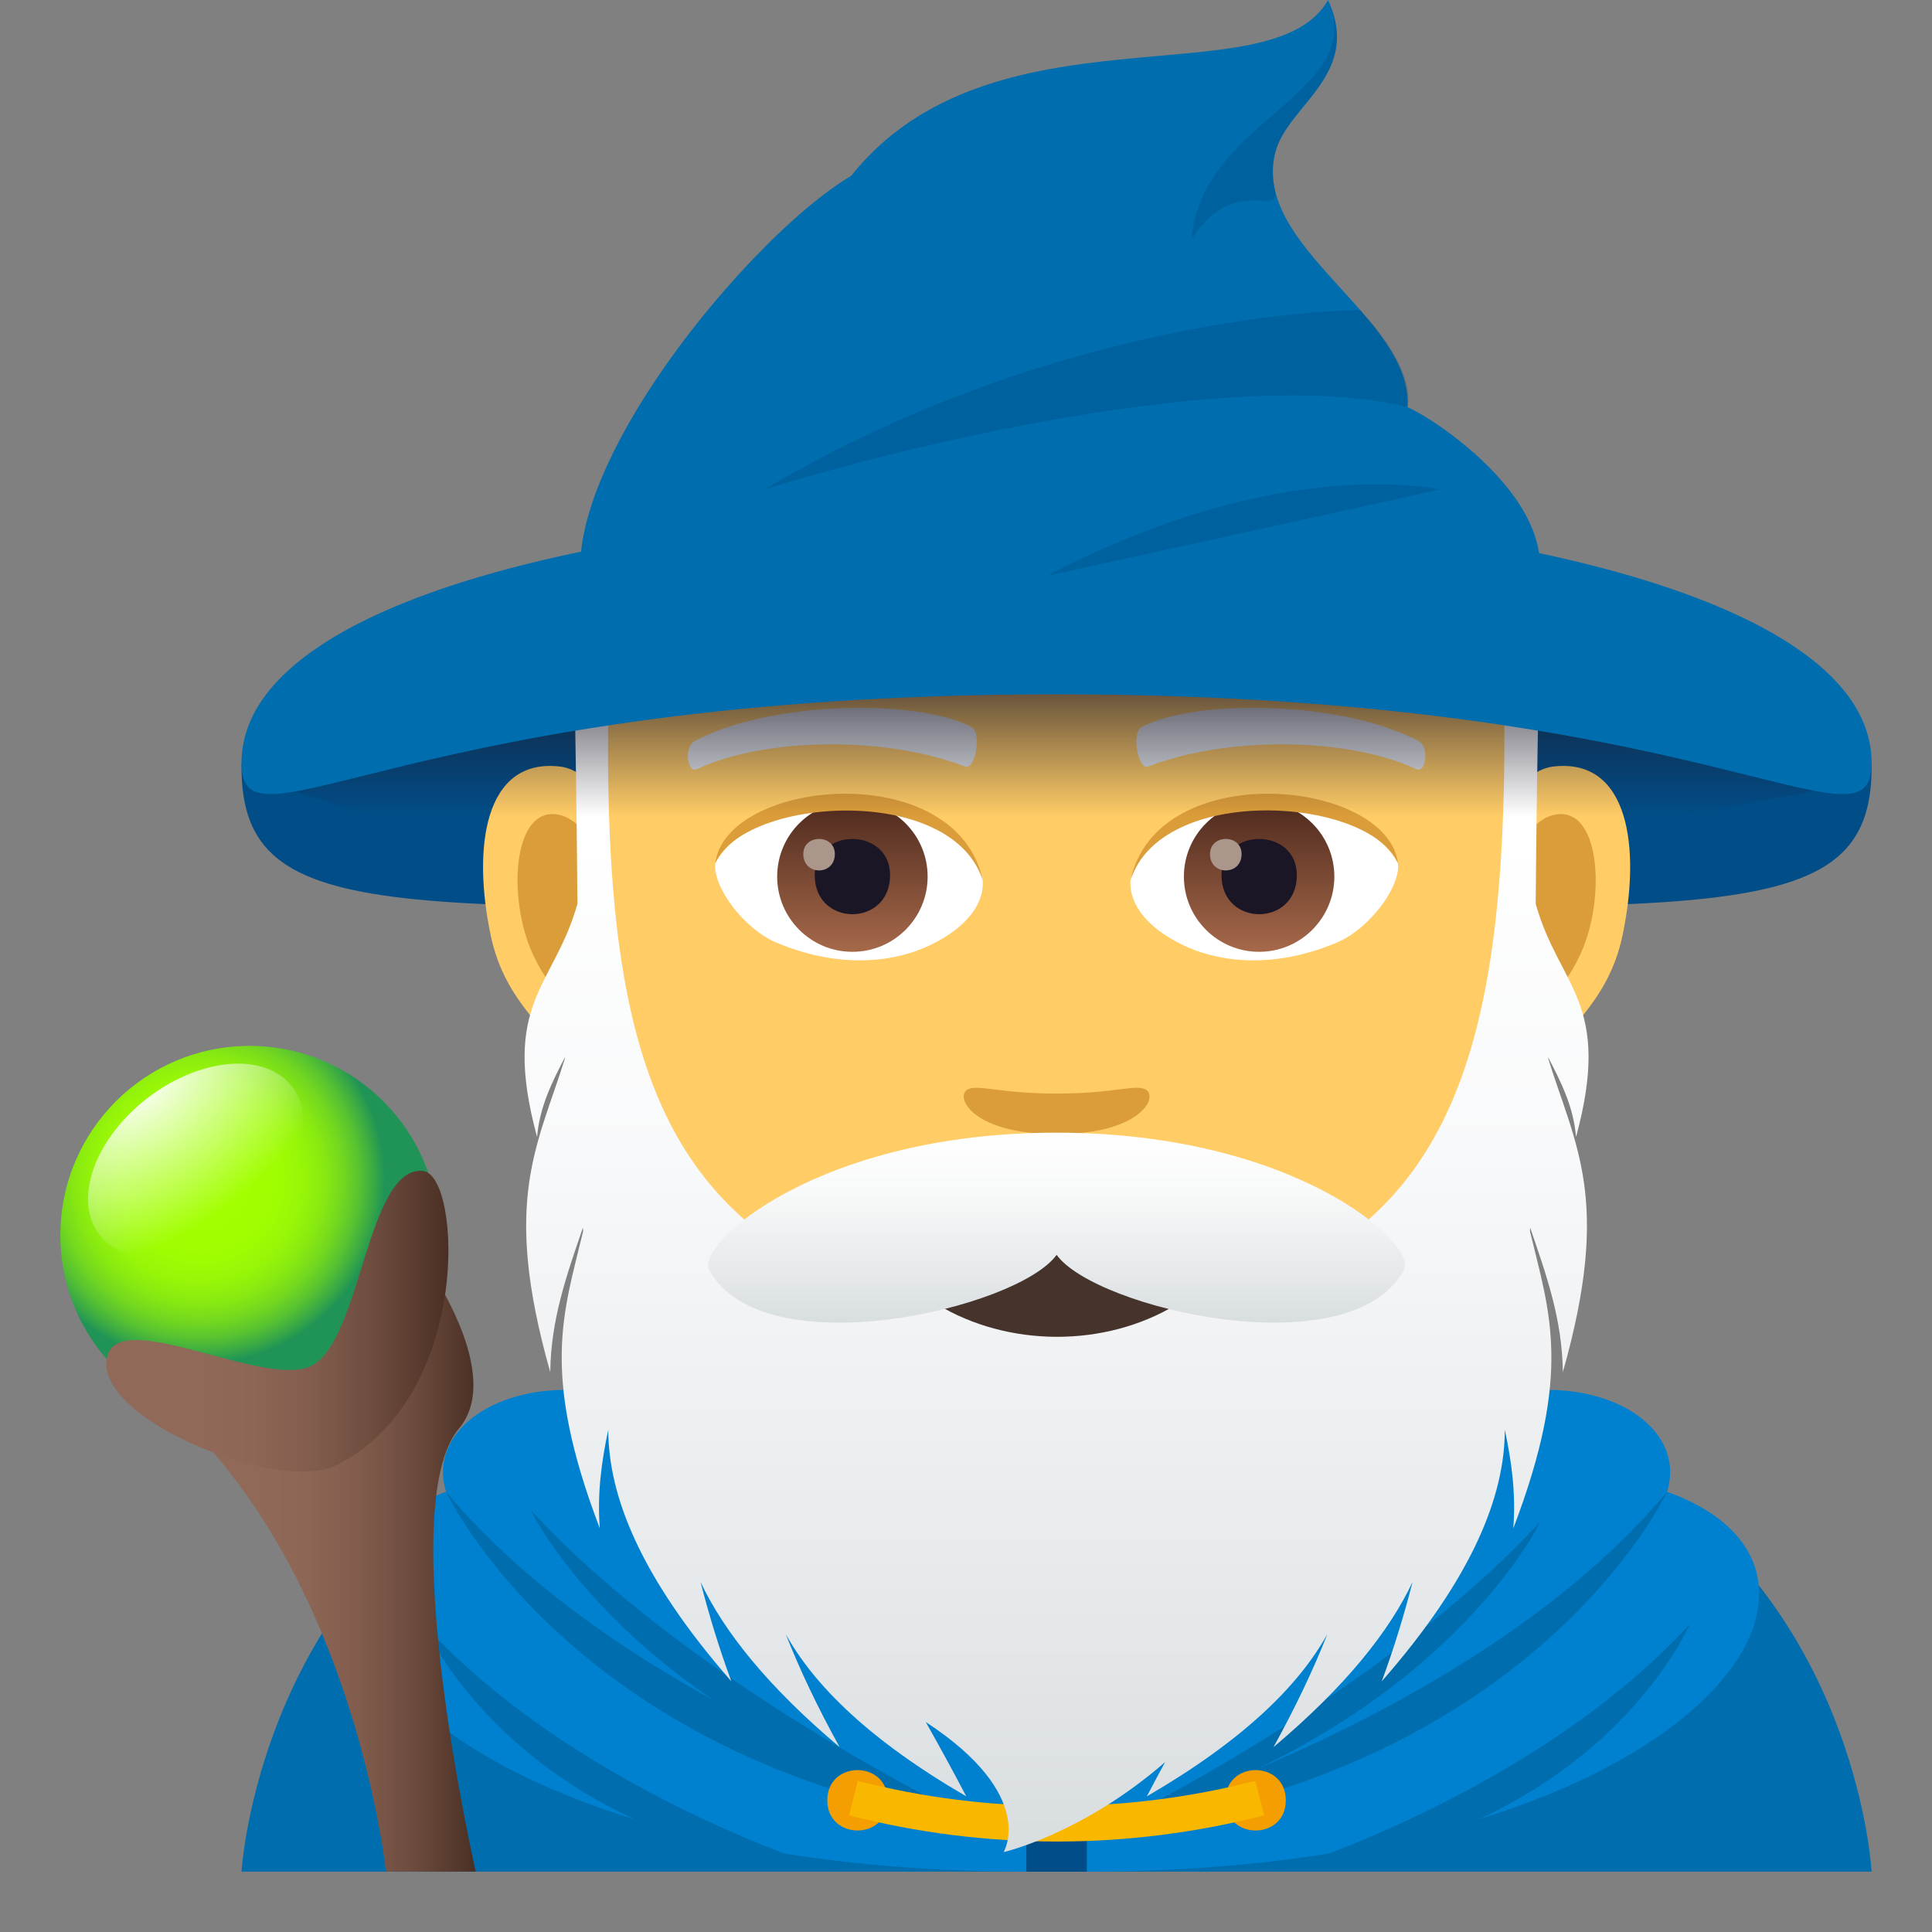 <?xml version="1.0" encoding="utf-8"?>
<!-- Generator: Adobe Illustrator 15.0.0, SVG Export Plug-In . SVG Version: 6.00 Build 0)  -->
<!DOCTYPE svg PUBLIC "-//W3C//DTD SVG 1.1//EN" "http://www.w3.org/Graphics/SVG/1.1/DTD/svg11.dtd">
<svg version="1.1" id="Layer_1" xmlns:x="http://ns.adobe.com/Extensibility/1.0/" xmlns:i="http://ns.adobe.com/AdobeIllustrator/10.0/" xmlns:graph="http://ns.adobe.com/Graphs/1.0/"
	 xmlns="http://www.w3.org/2000/svg" xmlns:xlink="http://www.w3.org/1999/xlink" xmlns:a="http://ns.adobe.com/AdobeSVGViewerExtensions/3.0/"
	 x="0px" y="0px" width="64px" height="64px" viewBox="0 0 64 64" enable-background="new 0 0 64 64" xml:space="preserve">
<rect x="0" y="0" width="64" height="64" fill="#808080" stroke="none"/>
<path fill="#006DAE" d="M15.22,49.289C17.734,47.561,27.27,44,27.27,44h15.542c0,0,9.525,3.553,12.023,5.285
	C61.565,53.936,62,62,62,62H8C8,62,8.475,53.916,15.22,49.289z"/>
<path fill="#0081CF" d="M21.106,46.444c-3.673-1.247-7.065,0.592-6.329,2.972C7.059,52.197,14.184,62,34.001,62v-5.518
	C26.655,52.692,21.106,46.444,21.106,46.444z"/>
<path fill="#006DAE" d="M14.027,53.803c0,0,3.031,7.177,13.657,8.197C27.685,62,19.215,59.459,14.027,53.803z"/>
<path fill="#006DAE" d="M17.585,50.026c0,0,3.25,6.829,14.125,10C31.71,60.026,22.772,55.683,17.585,50.026z"/>
<path fill="#006DAE" d="M14.777,49.416c0,0,4.438,9.578,19.224,11.221C34.001,60.637,21.199,57.104,14.777,49.416z"/>
<path fill="#0081CF" d="M48.896,46.444c3.673-1.247,7.065,0.592,6.329,2.972C62.943,52.197,55.818,62,36.001,62v-5.518
	C43.347,52.692,48.896,46.444,48.896,46.444z"/>
<path fill="#006DAE" d="M55.975,53.803c0,0-3.031,7.177-13.657,8.197C42.317,62,50.787,59.459,55.975,53.803z"/>
<path fill="#006DAE" d="M51.031,50.398c0,0-3.25,6.829-14.125,10C36.906,60.398,45.844,56.055,51.031,50.398z"/>
<path fill="#006DAE" d="M55.225,49.416c0,0-4.438,9.578-19.224,11.221C36.001,60.637,48.803,57.104,55.225,49.416z"/>
<path fill="#014D87" d="M34.001,56.482V62h2v-5.518H34.001z"/>
<path fill="#F59E01" d="M29.406,59.637c0,1.334-2,1.334-2,0S29.406,58.303,29.406,59.637z"/>
<path fill="#F59E01" d="M42.594,59.637c0,1.334-2,1.334-2,0S42.594,58.303,42.594,59.637z"/>
<path fill="#F9B700" d="M41.877,60.135c-4.512,1.158-9.242,1.158-13.754,0c0.098-0.379,0.195-0.76,0.293-1.141
	c4.32,1.109,8.848,1.109,13.168,0C41.682,59.375,41.779,59.756,41.877,60.135z"/>
<radialGradient id="SVGID_1_" cx="6.615" cy="39.048" r="6.129" gradientUnits="userSpaceOnUse">
	<stop  offset="0.23" style="stop-color:#A2FF00"/>
	<stop  offset="0.432" style="stop-color:#9FFD02"/>
	<stop  offset="0.563" style="stop-color:#97F608"/>
	<stop  offset="0.674" style="stop-color:#88E911"/>
	<stop  offset="0.774" style="stop-color:#73D81F"/>
	<stop  offset="0.866" style="stop-color:#57C231"/>
	<stop  offset="0.951" style="stop-color:#36A647"/>
	<stop  offset="1" style="stop-color:#209456"/>
	<a:midPointStop  offset="0.23" style="stop-color:#A2FF00"/>
	<a:midPointStop  offset="0.787" style="stop-color:#A2FF00"/>
	<a:midPointStop  offset="1" style="stop-color:#209456"/>
</radialGradient>
<path fill="url(#SVGID_1_)" d="M8.269,34.647C4.81,34.647,2,37.454,2,40.918c0,3.463,2.81,6.266,6.269,6.266
	s6.269-2.803,6.269-6.266C14.537,37.454,11.728,34.647,8.269,34.647z"/>
<radialGradient id="SVGID_2_" cx="558.221" cy="61.324" r="8.631" gradientTransform="matrix(0.358 0.465 -0.715 0.551 -151.418 -257.493)" gradientUnits="userSpaceOnUse">
	<stop  offset="0" style="stop-color:#FFFFFF"/>
	<stop  offset="1" style="stop-color:#FFFFFF;stop-opacity:0"/>
	<a:midPointStop  offset="0" style="stop-color:#FFFFFF"/>
	<a:midPointStop  offset="0.551" style="stop-color:#FFFFFF"/>
	<a:midPointStop  offset="1" style="stop-color:#FFFFFF;stop-opacity:0"/>
</radialGradient>
<path fill="url(#SVGID_2_)" d="M8.081,40.525c-1.761,1.358-3.904,1.527-4.785,0.381c-0.884-1.146-0.172-3.174,1.589-4.531
	c1.763-1.355,3.906-1.527,4.79-0.381C10.559,37.143,9.845,39.173,8.081,40.525z"/>
<linearGradient id="SVGID_3_" gradientUnits="userSpaceOnUse" x1="5.95" y1="51.753" x2="15.759" y2="51.753">
	<stop  offset="0.255" style="stop-color:#916958"/>
	<stop  offset="0.432" style="stop-color:#8D6655"/>
	<stop  offset="0.609" style="stop-color:#815C4C"/>
	<stop  offset="0.786" style="stop-color:#6D4C3E"/>
	<stop  offset="0.962" style="stop-color:#513529"/>
	<stop  offset="1" style="stop-color:#4A2F24"/>
	<a:midPointStop  offset="0.255" style="stop-color:#916958"/>
	<a:midPointStop  offset="0.707" style="stop-color:#916958"/>
	<a:midPointStop  offset="1" style="stop-color:#4A2F24"/>
</linearGradient>
<path fill="url(#SVGID_3_)" d="M13.878,41.506c0,0,2.925,3.915,1.326,5.814C13.005,49.926,15.759,62,15.759,62h-2.974
	c0,0-0.967-9.277-6.632-14.86C4.451,45.463,13.984,46.75,13.878,41.506z"/>
<linearGradient id="SVGID_4_" gradientUnits="userSpaceOnUse" x1="3.523" y1="43.765" x2="14.854" y2="43.765">
	<stop  offset="0.255" style="stop-color:#916958"/>
	<stop  offset="0.432" style="stop-color:#8D6655"/>
	<stop  offset="0.609" style="stop-color:#815C4C"/>
	<stop  offset="0.786" style="stop-color:#6D4C3E"/>
	<stop  offset="0.962" style="stop-color:#513529"/>
	<stop  offset="1" style="stop-color:#4A2F24"/>
	<a:midPointStop  offset="0.255" style="stop-color:#916958"/>
	<a:midPointStop  offset="0.707" style="stop-color:#916958"/>
	<a:midPointStop  offset="1" style="stop-color:#4A2F24"/>
</linearGradient>
<path fill="url(#SVGID_4_)" d="M14.016,38.79c1.271,0.14,1.632,7.485-2.864,9.745c-1.901,0.955-8.134-1.554-7.596-3.613
	c0.435-1.643,5.303,1.123,6.794,0.306C11.973,44.335,12.173,38.592,14.016,38.79z"/>
<path fill="#014D87" d="M62,25.403c0,5.486-5.424,4.587-27,4.587S8,30.889,8,25.403C8,19.91,62,19.91,62,25.403z"/>
<path id="Path_817_" fill="#FFCC66" d="M51.442,25.394c-2.545,0.307-4.383,8.814-2.781,11.061c0.225,0.313,1.535,0.814,2.508-1.168
	c0.539-1.098,2.092-2.014,2.574-4.277C54.36,28.108,53.976,25.087,51.442,25.394z"/>
<path id="Path_816_" fill="#FFCC66" d="M18.562,25.394c2.545,0.307,4.383,8.814,2.781,11.061c-0.225,0.313-1.535,0.814-2.51-1.168
	c-0.537-1.098-2.092-2.014-2.572-4.277C15.642,28.108,16.028,25.087,18.562,25.394z"/>
<path id="Path_815_" fill="#DB9D3A" d="M51.374,27.022c-0.664,0.209-1.389,1.221-1.781,2.898c2.32-0.498,1.74,3.361-0.277,3.434
	c0.02,0.389,0.045,0.787,0.094,1.207c0.971-1.408,1.959-0.844,2.938-2.939C53.228,29.733,53.019,26.509,51.374,27.022z"/>
<path id="Path_814_" fill="#DB9D3A" d="M20.411,29.917c-0.395-1.676-1.117-2.686-1.781-2.895c-1.643-0.514-1.855,2.711-0.973,4.6
	c0.979,2.096,1.967,1.531,2.939,2.939c0.047-0.42,0.074-0.82,0.09-1.209C18.69,33.259,18.118,29.446,20.411,29.917z"/>
<path id="Path_813_" fill="#FFCC66" d="M35.001,9.034c-11.027,0-16.34,8.328-15.676,19.908c0.133,2.33,1.582,9.93,2.947,12.656
	c1.398,2.789,6.074,7.09,8.938,7.98c1.811,0.561,5.773,0.561,7.582,0c2.865-0.891,7.543-5.191,8.939-7.98
	c1.369-2.727,2.814-10.324,2.945-12.656C51.345,17.362,46.032,9.034,35.001,9.034z"/>
<path id="Path_812_" fill="#E6EBEF" d="M46.983,24.544c-2.521-1.336-7.348-1.4-9.146-0.469c-0.387,0.178-0.131,1.441,0.193,1.322
	c2.504-0.99,6.547-1.012,8.893,0.084C47.235,25.624,47.366,24.729,46.983,24.544z"/>
<path id="Path_811_" fill="#E6EBEF" d="M23.021,24.544c2.521-1.336,7.346-1.4,9.146-0.469c0.385,0.178,0.131,1.441-0.193,1.322
	c-2.51-0.99-6.547-1.012-8.895,0.084C22.769,25.624,22.64,24.729,23.021,24.544z"/>
<path id="Path_809_" fill="#FFFFFF" d="M32.548,29.085c0.094,0.73-0.402,1.594-1.773,2.242c-0.871,0.412-2.686,0.896-5.066-0.107
	c-1.066-0.449-2.107-1.848-2.014-2.623C24.985,26.167,31.339,25.812,32.548,29.085z"/>
<linearGradient id="Oval_1_" gradientUnits="userSpaceOnUse" x1="-424.125" y1="477.466" x2="-424.125" y2="478.224" gradientTransform="matrix(6.57 0 0 -6.57 2814.78 3168.528)">
	<stop  offset="0" style="stop-color:#A6694A"/>
	<stop  offset="1" style="stop-color:#4F2A1E"/>
	<a:midPointStop  offset="0" style="stop-color:#A6694A"/>
	<a:midPointStop  offset="0.5" style="stop-color:#A6694A"/>
	<a:midPointStop  offset="1" style="stop-color:#4F2A1E"/>
</linearGradient>
<circle id="Oval_125_" fill="url(#Oval_1_)" cx="28.237" cy="29.038" r="2.492"/>
<path id="Path_808_" fill="#1A1626" d="M26.989,28.991c0,1.725,2.496,1.725,2.496,0C29.485,27.392,26.989,27.392,26.989,28.991z"/>
<path id="Path_807_" fill="#AB968C" d="M26.61,28.292c0,0.723,1.045,0.723,1.045,0C27.655,27.624,26.61,27.624,26.61,28.292z"/>
<path id="Path_806_" fill="#DB9D3A" d="M32.56,29.181c-1.014-3.25-7.926-2.77-8.865-0.584C24.042,25.798,31.696,25.058,32.56,29.181
	z"/>
<path id="Path_805_" fill="#FFFFFF" d="M37.456,29.085c-0.094,0.73,0.4,1.594,1.773,2.242c0.871,0.412,2.684,0.896,5.064-0.107
	c1.07-0.449,2.109-1.848,2.016-2.623C45.019,26.167,38.663,25.812,37.456,29.085z"/>
<linearGradient id="Oval_2_" gradientUnits="userSpaceOnUse" x1="-424.773" y1="477.466" x2="-424.773" y2="478.224" gradientTransform="matrix(6.57 0 0 -6.57 2832.511 3168.528)">
	<stop  offset="0" style="stop-color:#A6694A"/>
	<stop  offset="1" style="stop-color:#4F2A1E"/>
	<a:midPointStop  offset="0" style="stop-color:#A6694A"/>
	<a:midPointStop  offset="0.5" style="stop-color:#A6694A"/>
	<a:midPointStop  offset="1" style="stop-color:#4F2A1E"/>
</linearGradient>
<circle id="Oval_124_" fill="url(#Oval_2_)" cx="41.71" cy="29.038" r="2.492"/>
<path id="Path_804_" fill="#1A1626" d="M40.464,28.991c0,1.725,2.496,1.725,2.496,0C42.96,27.392,40.464,27.392,40.464,28.991z"/>
<path id="Path_802_" fill="#AB968C" d="M40.083,28.292c0,0.723,1.047,0.723,1.047,0C41.13,27.624,40.083,27.624,40.083,28.292z"/>
<path id="Path_800_" fill="#DB9D3A" d="M37.444,29.181c1.012-3.248,7.92-2.783,8.865-0.584
	C45.958,25.798,38.308,25.058,37.444,29.181z"/>
<path id="Path_810_" fill="#DB9D3A" d="M37.978,36.108c-0.314-0.219-1.053,0.119-2.977,0.119c-1.92,0-2.66-0.338-2.975-0.119
	c-0.377,0.266,0.223,1.461,2.975,1.461C37.755,37.569,38.356,36.374,37.978,36.108z"/>
<linearGradient id="SVGID_5_" gradientUnits="userSpaceOnUse" x1="35" y1="61.353" x2="35" y2="21.426">
	<stop  offset="0" style="stop-color:#D8DDE0"/>
	<stop  offset="0.208" style="stop-color:#E6E9EB"/>
	<stop  offset="0.581" style="stop-color:#F8F9FA"/>
	<stop  offset="0.842" style="stop-color:#FFFFFF"/>
	<a:midPointStop  offset="0" style="stop-color:#D8DDE0"/>
	<a:midPointStop  offset="0.37" style="stop-color:#D8DDE0"/>
	<a:midPointStop  offset="0.842" style="stop-color:#FFFFFF"/>
</linearGradient>
<path fill="url(#SVGID_5_)" d="M52.209,37.665c1.215-4.491-0.554-4.94-1.337-7.723c0.023-2.645,0.057-5.507,0.13-8.517H49.79v0.002
	c0.306,10.659-0.852,16.695-5.611,19.859H25.821c-4.839-3.217-5.977-9.137-5.618-19.859H19c0.073,3.007,0.105,5.868,0.129,8.511
	c-0.783,2.786-2.553,3.233-1.338,7.727c0.086-1.023,0.51-1.845,0.953-2.699c-0.92,2.993-2.148,4.736-0.516,10.487
	c0.02-1.762,0.551-3.231,1.081-4.784c0.002,0.042,0.005,0.079,0.007,0.121c-0.646,2.699-1.424,4.658,0.553,9.838
	c-0.09-1.166,0.059-2.222,0.281-3.266c0.002,2.189,1.061,4.887,4.076,8.333c-0.426-1.157-0.75-2.239-1.02-3.29
	c0.775,1.637,2.209,3.448,4.607,5.47c-0.723-1.311-1.313-2.545-1.783-3.74c0.957,1.716,2.785,3.516,5.979,5.371
	c-0.451-0.859-0.899-1.678-1.343-2.463c3.729,2.44,2.579,4.311,2.579,4.311s2.613-0.598,5.352-2.983
	c-0.201,0.371-0.404,0.748-0.607,1.136c3.193-1.855,5.021-3.655,5.979-5.371c-0.471,1.195-1.061,2.43-1.783,3.74
	c2.398-2.021,3.832-3.833,4.607-5.47c-0.27,1.051-0.594,2.133-1.02,3.29c3.016-3.446,4.074-6.144,4.076-8.333
	c0.223,1.044,0.371,2.1,0.281,3.266c1.977-5.181,1.198-7.139,0.553-9.84c0.002-0.041,0.004-0.079,0.006-0.12
	c0.53,1.553,1.063,3.023,1.082,4.785c1.633-5.751,0.404-7.494-0.516-10.487C51.699,35.82,52.123,36.642,52.209,37.665z"/>
<path fill="#45332C" d="M28.354,40.01c2.169,5.672,11.12,5.724,13.296,0H28.354z"/>
<linearGradient id="SVGID_6_" gradientUnits="userSpaceOnUse" x1="91.001" y1="-123.814" x2="91.001" y2="-117.522" gradientTransform="matrix(1 0 0 -1 -56 -80)">
	<stop  offset="0" style="stop-color:#D8DDE0"/>
	<stop  offset="0.227" style="stop-color:#E4E8EA"/>
	<stop  offset="0.686" style="stop-color:#F8F9F9"/>
	<stop  offset="1" style="stop-color:#FFFFFF"/>
	<a:midPointStop  offset="0" style="stop-color:#D8DDE0"/>
	<a:midPointStop  offset="0.5" style="stop-color:#D8DDE0"/>
	<a:midPointStop  offset="0.227" style="stop-color:#E4E8EA"/>
	<a:midPointStop  offset="0.5" style="stop-color:#E4E8EA"/>
	<a:midPointStop  offset="0.686" style="stop-color:#F8F9F9"/>
	<a:midPointStop  offset="0.5" style="stop-color:#F8F9F9"/>
	<a:midPointStop  offset="1" style="stop-color:#FFFFFF"/>
</linearGradient>
<path fill="url(#SVGID_6_)" d="M35,37.521c-7.89-0.002-11.976,3.692-11.504,4.551c1.77,3.252,10.229,1.278,11.506-0.504
	c1.279,1.784,9.733,3.754,11.504,0.504C46.978,41.214,42.892,37.521,35,37.521z"/>
<linearGradient id="SVGID_7_" gradientUnits="userSpaceOnUse" x1="34.992" y1="28.963" x2="34.992" y2="22.09">
	<stop  offset="0.279" style="stop-color:#1A1626;stop-opacity:0"/>
	<stop  offset="1" style="stop-color:#1A1626;stop-opacity:0.8"/>
	<a:midPointStop  offset="0.279" style="stop-color:#1A1626;stop-opacity:0"/>
	<a:midPointStop  offset="0.672" style="stop-color:#1A1626;stop-opacity:0"/>
	<a:midPointStop  offset="1" style="stop-color:#1A1626;stop-opacity:0.8"/>
</linearGradient>
<path fill="url(#SVGID_7_)" d="M60.391,26.141c-13.846,2.795-37.912,4.621-50.797,0.004C18.479,21.738,46.273,19.824,60.391,26.141z
	"/>
<path fill="#006DAE" d="M62,25.281C62,28.533,56.576,23,35,23c-21.574,0-27,5.533-27,2.281C8,14.025,62,14.025,62,25.281z"/>
<path fill="#006DAE" d="M46.627,13.488c0.164-3.02-5.205-5.309-4.373-8.465c0.402-1.527,2.871-2.553,1.74-5.023
	c-1.869,3.305-11.16,0-15.801,5.828C24.48,8.014,16.678,17.65,20.039,21.01c7.066-1.203,21.148-1.686,29.934,0
	C53.264,17.719,47.813,14.012,46.627,13.488z"/>
<path opacity="0.2" fill="#013366" enable-background="new    " d="M43.994,0c1.334,3.121-4.213,3.961-4.516,7.922
	c1.396-2.223,2.99-0.629,2.746-1.678C41.625,3.574,45.344,2.996,43.994,0z"/>
<path opacity="0.2" fill="#013366" enable-background="new    " d="M45.055,10.27c0,0-9.701,0-19.742,5.949
	c6.965-2.145,16.574-3.945,21.314-2.729C46.906,12.121,45.055,10.27,45.055,10.27z"/>
<path opacity="0.2" fill="#013366" enable-background="new    " d="M47.688,16.219c0,0-3.441,0.762-13,2.855
	C42.469,14.98,47.688,16.219,47.688,16.219z"/>
</svg>

